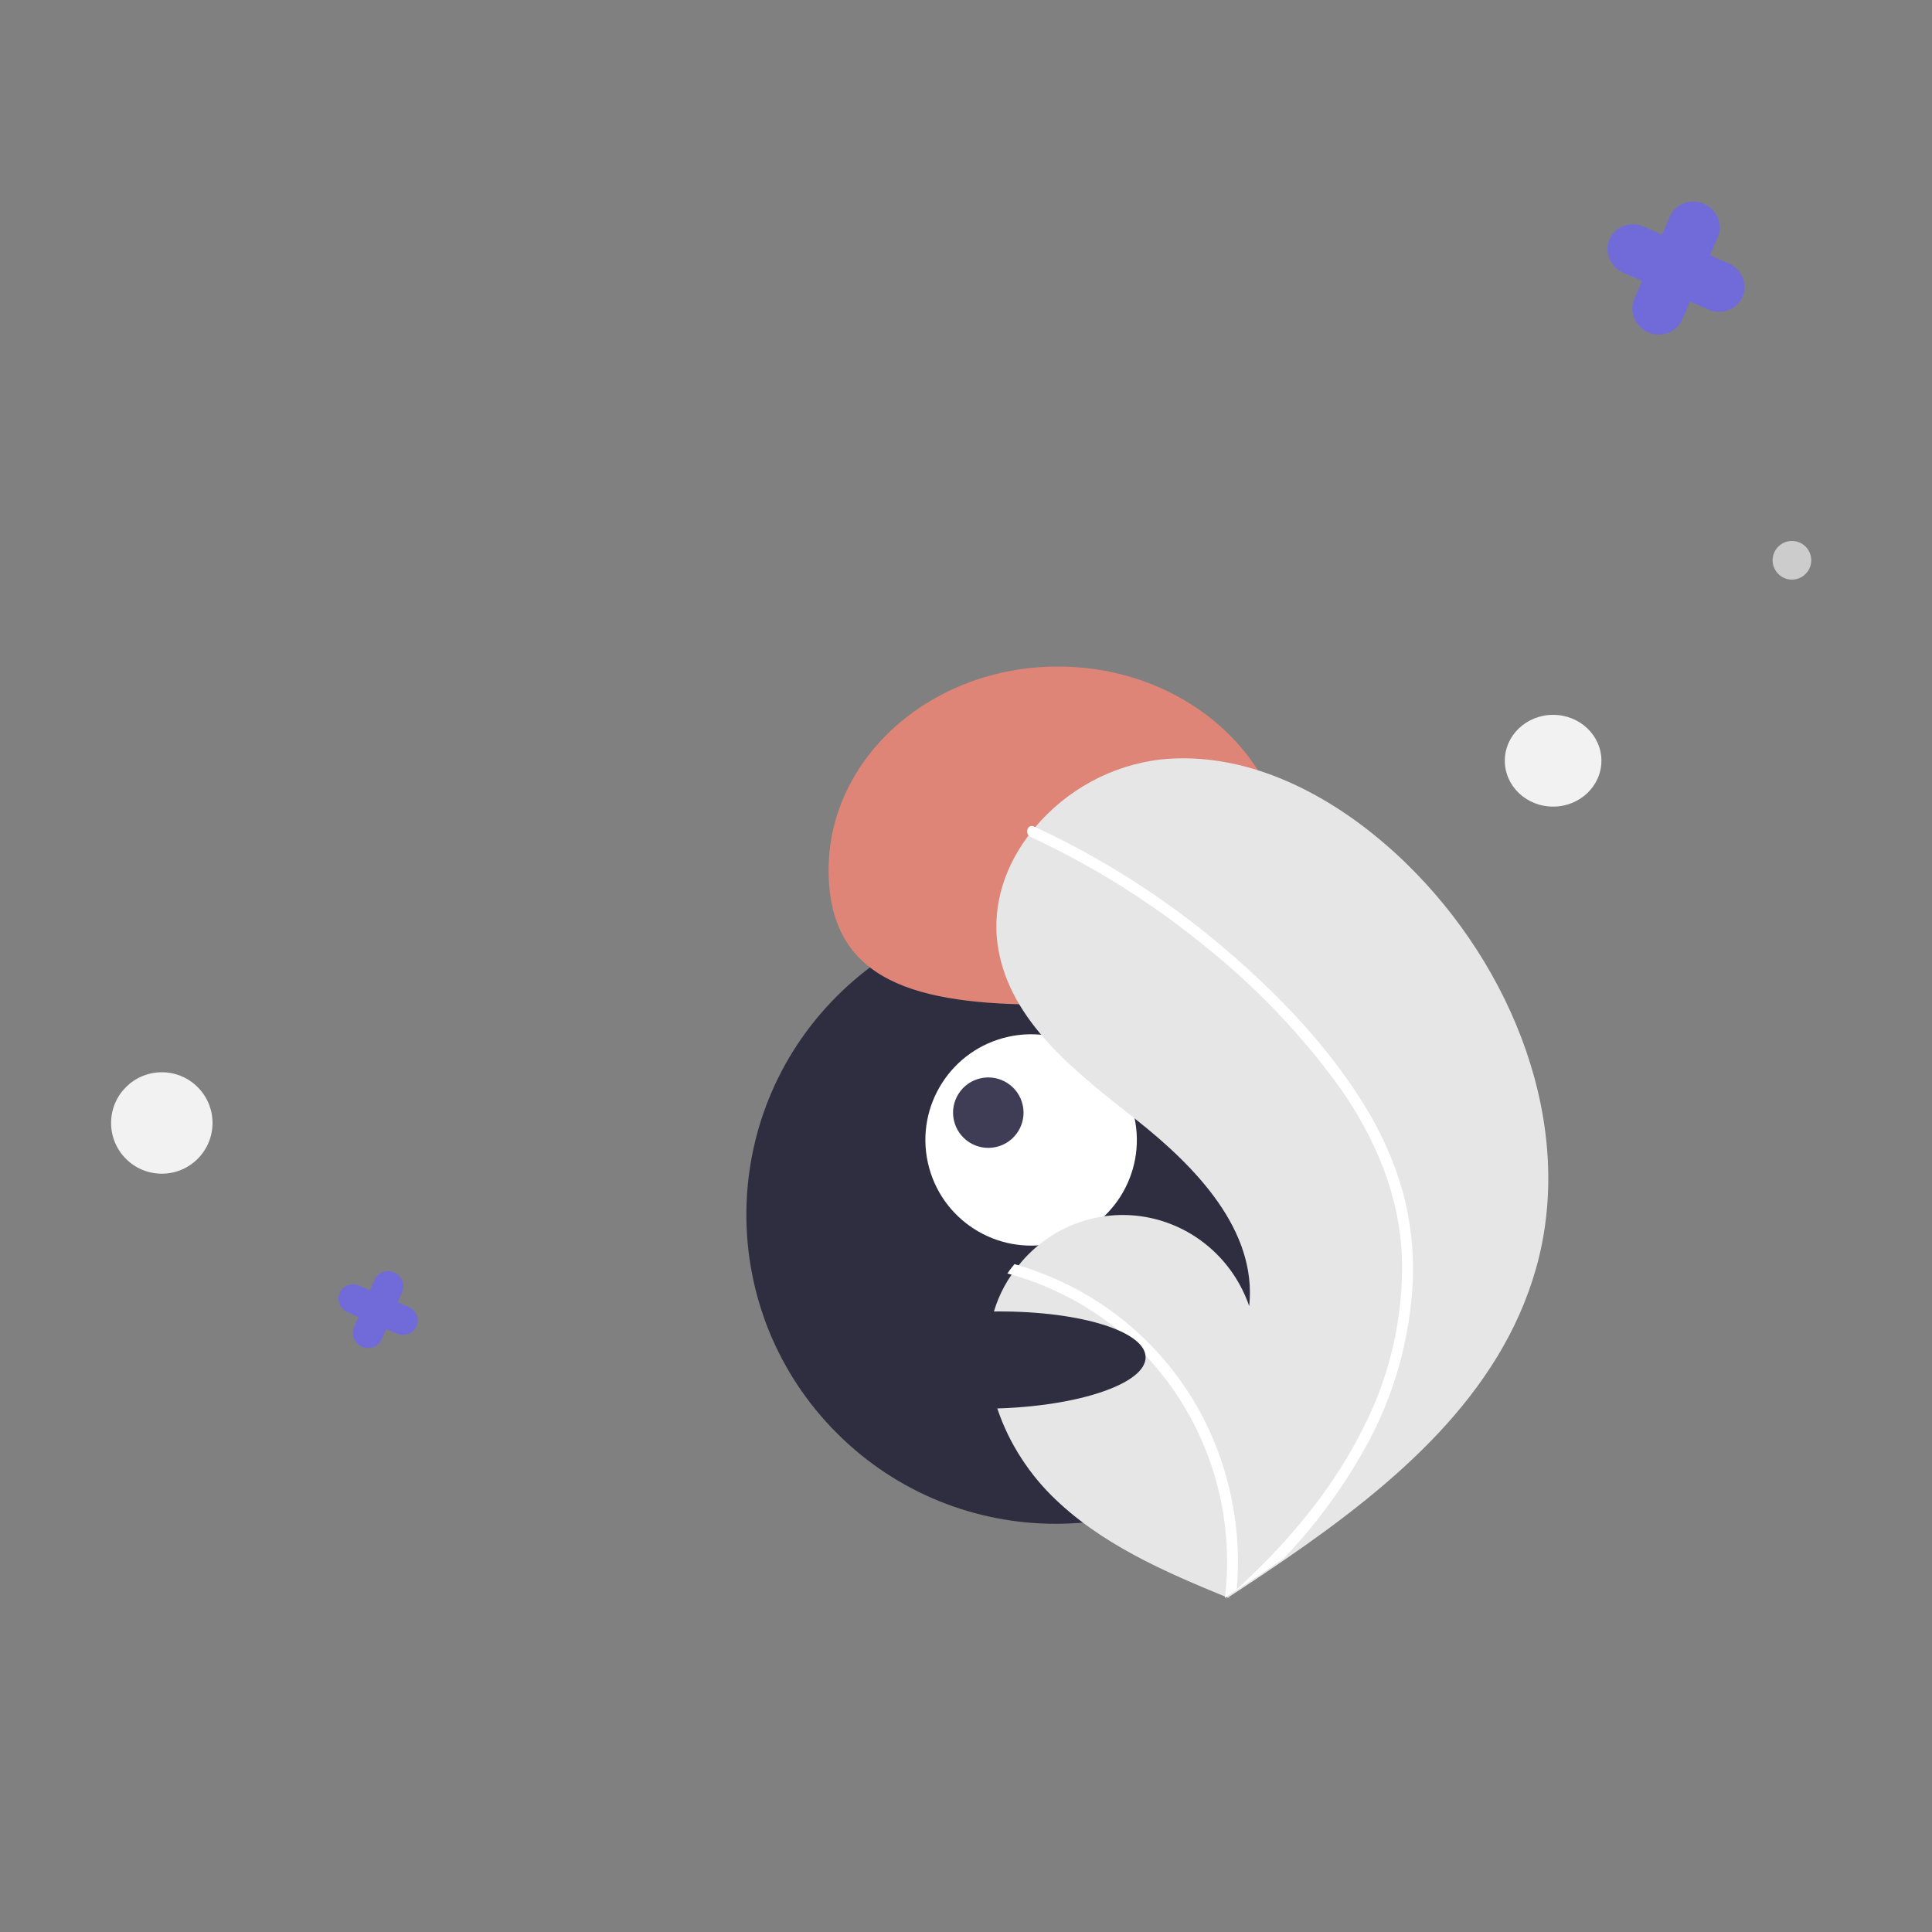 <svg width="400" height="400" viewBox="0 0 400 400" fill="none" xmlns="http://www.w3.org/2000/svg">
<rect x="0" y="0" width="400" height="400" fill="#808080" stroke="none"/>
<rect width="400" height="400" />
<path d="M263.855 296.742C288.865 271.746 288.865 231.22 263.855 206.225C238.845 181.229 198.295 181.229 173.285 206.225C148.275 231.22 148.275 271.746 173.285 296.742C198.295 321.737 238.845 321.737 263.855 296.742Z" fill="#2F2E41"/>
<path d="M218.213 257.371C230.016 254.76 237.466 243.081 234.853 231.285C232.241 219.489 220.555 212.043 208.752 214.654C196.949 217.265 189.499 228.945 192.112 240.74C194.724 252.536 206.41 259.982 218.213 257.371Z" fill="white"/>
<path d="M206.193 237.483C210.127 236.613 212.611 232.719 211.74 228.788C210.869 224.856 206.974 222.374 203.039 223.244C199.105 224.114 196.622 228.007 197.493 231.939C198.364 235.871 202.259 238.353 206.193 237.483Z" fill="#3F3D56"/>
<path d="M216.16 208C189.927 207.952 171.511 203.361 171.555 180.076C171.599 156.791 192.901 137.953 219.134 138C245.368 138.048 266.599 156.963 266.555 180.248C266.511 203.533 242.394 208.047 216.16 208Z" fill="#DF8577"/>
<path d="M317.991 262.714C310.557 288.882 288.853 307.2 266.213 322.76C263.052 324.934 259.889 327.057 256.726 329.13C256.705 329.139 256.683 329.16 256.661 329.169C256.509 329.269 256.356 329.368 256.214 329.468C255.562 329.895 254.908 330.322 254.261 330.744L254.617 330.906C254.617 330.906 254.966 331.095 254.584 330.937C254.47 330.888 254.351 330.845 254.238 330.797C241.085 325.414 227.699 319.634 217.619 309.55C207.163 299.078 201.053 282.654 206.714 268.897C207.459 267.095 208.399 265.383 209.517 263.793C209.976 263.126 210.471 262.488 210.986 261.861C214.109 257.993 218.191 255.039 222.812 253.303C227.433 251.566 232.427 251.11 237.279 251.981C242.132 252.853 246.668 255.02 250.421 258.26C254.175 261.499 257.01 265.695 258.636 270.416C260.299 254.7 247.529 241.536 235.24 231.823C222.945 222.115 208.975 211.543 206.598 195.914C205.27 187.219 208.25 178.792 213.678 172.028C213.846 171.822 214.014 171.617 214.187 171.417C220.794 163.538 230.088 158.479 240.211 157.25C259.063 155.262 277.375 165.388 291.071 178.689C313.115 200.09 326.441 232.962 317.991 262.714Z" fill="#E6E6E6"/>
<path d="M282.134 228.275C285.779 234.001 288.578 240.232 290.442 246.773C292.018 252.619 292.719 258.67 292.523 264.726C292.014 277.186 288.549 289.341 282.419 300.169C277.802 308.383 272.174 315.975 265.671 322.764C262.486 324.942 259.301 327.07 256.114 329.148C256.092 329.157 256.07 329.178 256.048 329.187C255.895 329.287 255.741 329.387 255.599 329.487C254.941 329.915 254.283 330.343 253.631 330.766C253.631 330.766 254.341 331.117 253.956 330.959C253.841 330.911 253.721 330.867 253.607 330.818C254.795 320.989 253.631 311.015 250.214 301.732C246.798 292.45 241.227 284.13 233.969 277.468C226.693 270.909 217.985 266.178 208.555 263.662C209.018 262.993 209.516 262.353 210.035 261.725C213.677 262.757 217.222 264.111 220.628 265.772C232.803 271.675 242.772 281.379 249.06 293.447C254.702 304.406 257.13 316.762 256.06 329.065C256.604 328.567 257.149 328.058 257.678 327.554C267.747 318.077 276.69 307.198 282.742 294.644C287.993 284.012 290.573 272.24 290.257 260.364C289.763 247.414 284.652 235.42 277.253 224.978C269.143 213.838 259.563 203.87 248.778 195.351C237.91 186.562 226.017 179.149 213.364 173.277C213.079 173.143 212.856 172.903 212.741 172.607C212.626 172.311 212.628 171.982 212.747 171.687C212.831 171.423 213.015 171.203 213.26 171.075C213.385 171.02 213.521 170.995 213.658 171.001C213.795 171.007 213.928 171.044 214.049 171.109C215.611 171.835 217.162 172.571 218.701 173.339C231.518 179.735 243.499 187.713 254.367 197.091C264.866 206.128 274.749 216.452 282.134 228.275Z" fill="white"/>
<path d="M205.367 291.631C223.048 291.286 237.294 286.508 237.185 280.961C237.077 275.413 222.655 271.196 204.973 271.542C187.292 271.888 173.046 276.665 173.155 282.212C173.263 287.76 187.685 291.977 205.367 291.631Z" fill="#2F2E41"/>
<path d="M321.555 167C327.078 167 331.555 162.747 331.555 157.5C331.555 152.253 327.078 148 321.555 148C316.032 148 311.555 152.253 311.555 157.5C311.555 162.747 316.032 167 321.555 167Z" fill="#F2F2F2"/>
<path d="M357.883 54.514L354.027 52.849L355.637 49.122C356.186 47.851 356.19 46.406 355.648 45.106C355.107 43.806 354.064 42.756 352.749 42.188C351.434 41.62 349.955 41.581 348.637 42.078C347.32 42.575 346.271 43.569 345.722 44.84L344.112 48.567L340.256 46.901C338.942 46.334 337.463 46.294 336.145 46.791C334.827 47.288 333.778 48.282 333.229 49.553C332.68 50.824 332.676 52.268 333.218 53.568C333.759 54.869 334.802 55.918 336.117 56.486L339.973 58.151L338.363 61.878C337.814 63.149 337.81 64.594 338.352 65.894C338.893 67.194 339.936 68.244 341.251 68.812C342.566 69.379 344.045 69.419 345.363 68.922C346.68 68.425 347.729 67.431 348.278 66.16L349.888 62.433L353.743 64.098C355.058 64.666 356.537 64.706 357.855 64.209C359.173 63.712 360.222 62.718 360.771 61.447C361.319 60.176 361.324 58.732 360.782 57.432C360.24 56.131 359.198 55.082 357.883 54.514Z" fill="#6C63FF" fill-opacity="0.7"/>
<path d="M84.575 270.563L82.346 269.601L83.276 267.446C83.594 266.711 83.596 265.876 83.283 265.125C82.97 264.373 82.367 263.766 81.607 263.438C80.847 263.11 79.992 263.087 79.23 263.374C78.469 263.662 77.862 264.236 77.545 264.971L76.615 267.125L74.385 266.163C73.626 265.834 72.77 265.811 72.009 266.099C71.247 266.386 70.641 266.96 70.323 267.695C70.006 268.43 70.004 269.265 70.317 270.016C70.63 270.768 71.233 271.375 71.993 271.703L74.222 272.666L73.291 274.82C72.974 275.555 72.971 276.39 73.284 277.142C73.597 277.893 74.2 278.5 74.96 278.828C75.721 279.156 76.575 279.179 77.337 278.892C78.099 278.605 78.705 278.03 79.023 277.296L79.953 275.141L82.182 276.104C82.942 276.432 83.797 276.455 84.559 276.167C85.321 275.88 85.927 275.306 86.244 274.571C86.562 273.836 86.564 273.001 86.251 272.25C85.938 271.498 85.335 270.891 84.575 270.563Z" fill="#6C63FF" fill-opacity="0.7"/>
<path d="M33.5 243C39.299 243 44 238.299 44 232.5C44 226.701 39.299 222 33.5 222C27.701 222 23 226.701 23 232.5C23 238.299 27.701 243 33.5 243Z" fill="#F2F2F2"/>
<path d="M371 120C373.209 120 375 118.209 375 116C375 113.791 373.209 112 371 112C368.791 112 367 113.791 367 116C367 118.209 368.791 120 371 120Z" fill="#CCCCCC"/>
</svg>
